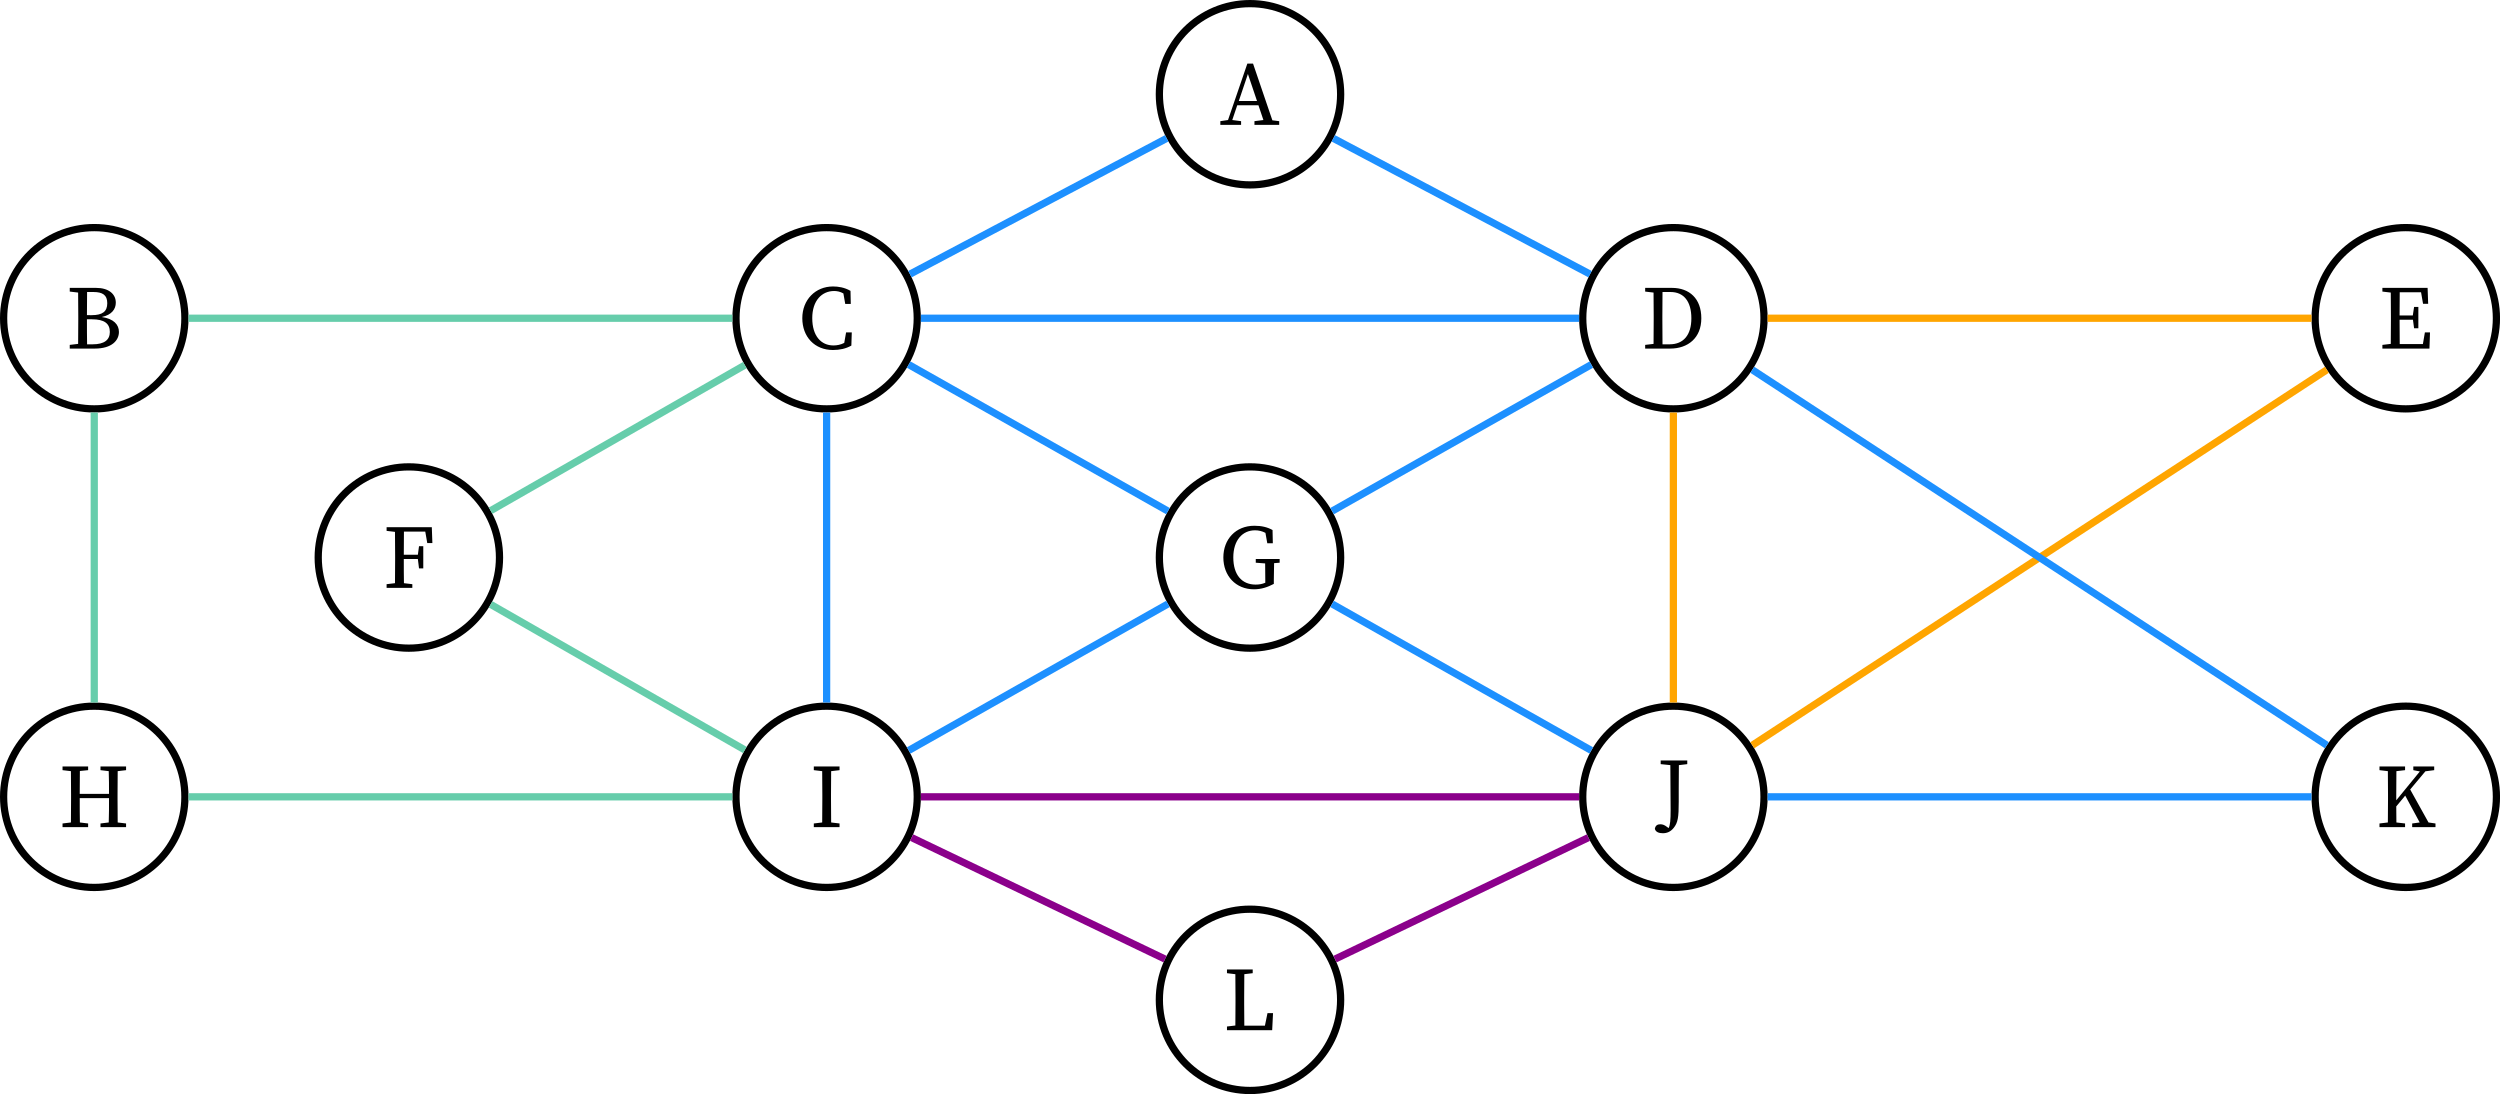 <?xml version="1.0" encoding="UTF-8" standalone="no"?>
<svg
   width="274.785pt"
   height="120.258pt"
   viewBox="0 0 274.785 120.258"
   version="1.1"
   id="svg33"
   sodipodi:docname="algo-example-of-Hierholzer.pdf"
   xmlns:inkscape="http://www.inkscape.org/namespaces/inkscape"
   xmlns:sodipodi="http://sodipodi.sourceforge.net/DTD/sodipodi-0.dtd"
   xmlns:xlink="http://www.w3.org/1999/xlink"
   xmlns="http://www.w3.org/2000/svg"
   xmlns:svg="http://www.w3.org/2000/svg">
  <sodipodi:namedview
     id="namedview33"
     pagecolor="#ffffff"
     bordercolor="#000000"
     borderopacity="0.25"
     inkscape:showpageshadow="2"
     inkscape:pageopacity="0.0"
     inkscape:pagecheckerboard="0"
     inkscape:deskcolor="#d1d1d1"
     inkscape:document-units="pt" />
  <defs
     id="defs15">
    <g
       id="g12">
      <g
         id="glyph-0-0">
        <path
           d="m 0.047,0 h 2.281 v -0.406 l -0.969,-0.125 0.547,-1.625 h 2.328 l 0.547,1.625 -0.984,0.125 V 0 h 2.719 v -0.406 l -0.75,-0.094 -2.125,-6.234 h -0.625 l -2.125,6.203 -0.844,0.125 z m 2.031,-2.625 1,-2.969 1,2.969 z m 0,0"
           id="path1" />
      </g>
      <g
         id="glyph-0-1">
        <path
           d="m 3.844,0.156 c 0.719,0 1.406,-0.141 2.016,-0.484 L 5.906,-1.781 h -0.625 L 5.078,-0.625 c -0.391,0.203 -0.797,0.281 -1.188,0.281 -1.359,0 -2.328,-1.047 -2.328,-3 0,-1.938 1.062,-2.984 2.406,-2.984 0.312,0 0.656,0.062 1.016,0.266 L 5.188,-4.906 h 0.609 l -0.031,-1.438 c -0.672,-0.391 -1.375,-0.484 -1.922,-0.484 -1.938,0 -3.375,1.469 -3.375,3.484 0,2.062 1.359,3.5 3.375,3.5 z m 0,0"
           id="path2" />
      </g>
      <g
         id="glyph-0-2">
        <path
           d="m 2.875,-3.219 c 1.375,0 1.969,0.469 1.969,1.391 0,0.875 -0.609,1.359 -1.891,1.359 H 2.344 C 2.328,-1.312 2.328,-2.172 2.328,-3.219 Z m 0.156,-3 c 1.016,0 1.531,0.328 1.531,1.234 0,0.906 -0.516,1.312 -1.719,1.312 H 2.328 c 0,-0.797 0,-1.688 0.016,-2.547 z M 0.438,-6.266 1.359,-6.156 C 1.375,-5.297 1.375,-4.438 1.375,-3.578 v 0.484 c 0,0.875 0,1.734 -0.016,2.578 L 0.438,-0.406 V 0 h 2.75 C 5.094,0 5.844,-0.922 5.844,-1.828 5.844,-2.625 5.281,-3.281 3.953,-3.469 5.062,-3.703 5.5,-4.344 5.5,-5.047 5.5,-6 4.719,-6.672 3.328,-6.672 H 0.438 Z m 0,0"
           id="path3" />
      </g>
      <g
         id="glyph-0-3">
        <path
           d="m 2.328,-3.203 v -0.375 c 0,-0.891 0,-1.781 0.016,-2.641 h 0.875 c 1.453,0 2.297,1.016 2.297,2.891 0,1.812 -0.844,2.859 -2.391,2.859 H 2.344 C 2.328,-1.344 2.328,-2.234 2.328,-3.203 Z M 0.438,-6.266 1.359,-6.156 C 1.375,-5.297 1.375,-4.438 1.375,-3.578 v 0.375 c 0,0.953 0,1.844 -0.016,2.688 L 0.438,-0.406 V 0 h 2.75 c 1.953,0 3.422,-1.172 3.422,-3.328 0,-2.172 -1.312,-3.344 -3.234,-3.344 H 0.438 Z m 0,0"
           id="path4" />
      </g>
      <g
         id="glyph-0-4">
        <path
           d="M 0.438,-6.266 1.359,-6.156 C 1.375,-5.297 1.375,-4.438 1.375,-3.578 v 0.484 c 0,0.875 0,1.734 -0.016,2.578 L 0.438,-0.406 V 0 h 5.172 l 0.062,-1.781 h -0.562 L 4.891,-0.5 H 2.344 C 2.328,-1.328 2.328,-2.172 2.328,-3.172 h 1.469 l 0.125,0.938 h 0.469 v -2.344 h -0.469 l -0.141,0.938 H 2.328 c 0,-0.812 0,-1.688 0.016,-2.547 H 4.688 l 0.219,1.266 h 0.562 l -0.062,-1.75 H 0.438 Z m 0,0"
           id="path5" />
      </g>
      <g
         id="glyph-0-5">
        <path
           d="m 3.828,0.156 c 0.828,0 1.5,-0.234 2.188,-0.594 V -0.875 c 0,-0.625 0.016,-1.234 0.031,-1.844 L 6.656,-2.766 v -0.406 h -2.625 v 0.406 L 5.062,-2.688 c 0.016,0.609 0.016,1.219 0.016,1.812 v 0.312 c -0.344,0.141 -0.656,0.203 -1.062,0.203 C 2.5,-0.359 1.562,-1.438 1.562,-3.344 c 0,-1.906 1.016,-2.984 2.391,-2.984 0.406,0 0.781,0.094 1.141,0.281 L 5.297,-4.906 H 5.906 L 5.875,-6.359 c -0.562,-0.312 -1.188,-0.469 -2,-0.469 -2.047,0 -3.406,1.484 -3.406,3.484 0,2.016 1.359,3.5 3.359,3.5 z m 0,0"
           id="path6" />
      </g>
      <g
         id="glyph-0-6">
        <path
           d="M 0.438,-6.266 1.359,-6.156 C 1.375,-5.297 1.375,-4.438 1.375,-3.578 v 0.484 c 0,0.875 0,1.734 -0.016,2.578 L 0.438,-0.406 V 0 H 3.266 V -0.406 L 2.344,-0.516 C 2.328,-1.328 2.328,-2.188 2.328,-3.172 H 3.875 L 4,-2.141 h 0.469 v -2.438 H 4 l -0.125,0.938 H 2.328 c 0,-0.812 0,-1.688 0.016,-2.547 H 4.688 l 0.219,1.266 h 0.562 l -0.062,-1.75 H 0.438 Z m 0,0"
           id="path7" />
      </g>
      <g
         id="glyph-0-7">
        <path
           d="M 0.438,-6.266 1.359,-6.156 C 1.375,-5.297 1.375,-4.438 1.375,-3.578 v 0.484 c 0,0.875 0,1.734 -0.016,2.578 L 0.438,-0.406 V 0 H 3.266 V -0.406 L 2.344,-0.516 C 2.328,-1.375 2.328,-2.234 2.328,-3.094 v -0.484 c 0,-0.875 0,-1.734 0.016,-2.578 l 0.922,-0.109 v -0.406 H 0.438 Z m 0,0"
           id="path8" />
      </g>
      <g
         id="glyph-0-8">
        <path
           d="m 4.609,-6.266 0.906,0.109 c 0.031,0.797 0.031,1.625 0.031,2.5 h -3.219 c 0,-0.797 0,-1.672 0.016,-2.516 L 3.25,-6.266 v -0.406 H 0.438 v 0.406 L 1.359,-6.156 C 1.375,-5.297 1.375,-4.438 1.375,-3.578 v 0.484 c 0,0.875 0,1.734 -0.016,2.578 L 0.438,-0.406 V 0 H 3.25 V -0.406 L 2.344,-0.516 C 2.328,-1.328 2.328,-2.156 2.328,-3.188 h 3.219 c 0,0.938 0,1.828 -0.031,2.672 L 4.609,-0.406 V 0 h 2.812 V -0.406 L 6.5,-0.516 C 6.484,-1.375 6.484,-2.234 6.484,-3.094 v -0.484 c 0,-0.875 0,-1.734 0.016,-2.578 l 0.922,-0.109 v -0.406 h -2.812 z m 0,0"
           id="path9" />
      </g>
      <g
         id="glyph-0-9">
        <path
           d="m 0.469,-6.266 1.062,0.109 c 0.031,4.375 0.031,4.109 0.031,4.938 0,1.125 -0.047,1.625 -0.219,1.984 l -0.172,-0.125 C 0.891,0.422 0.688,0.344 0.422,0.344 c -0.297,0 -0.531,0.125 -0.594,0.5 0.094,0.375 0.484,0.484 0.875,0.484 0.453,0 0.844,-0.156 1.188,-0.578 0.469,-0.578 0.562,-1.156 0.562,-2.891 V -3.594 c 0,-0.859 0,-1.734 0.016,-2.562 l 0.922,-0.109 v -0.406 H 0.469 Z m 0,0"
           id="path10" />
      </g>
      <g
         id="glyph-0-10">
        <path
           d="M 0.438,-6.266 1.359,-6.156 C 1.375,-5.297 1.375,-4.438 1.375,-3.578 v 0.484 c 0,0.875 0,1.734 -0.016,2.578 L 0.438,-0.406 V 0 H 3.25 V -0.406 L 2.297,-0.516 C 2.281,-1.141 2.281,-1.75 2.281,-2.281 l 0.984,-1.188 1.594,2.953 L 4.031,-0.406 V 0 h 2.562 v -0.406 l -0.766,-0.109 -2.016,-3.625 1.672,-2 0.969,-0.125 v -0.406 H 4.156 v 0.406 L 4.875,-6.125 2.281,-2.953 v -0.625 c 0,-0.875 0,-1.734 0.016,-2.578 L 3.25,-6.266 v -0.406 H 0.438 Z m 0,0"
           id="path11" />
      </g>
      <g
         id="glyph-0-11">
        <path
           d="M 0.438,-6.266 1.359,-6.156 C 1.375,-5.312 1.375,-4.453 1.375,-3.578 v 0.5 c 0,0.844 0,1.703 -0.016,2.562 L 0.438,-0.406 V 0 H 5.406 L 5.5,-1.875 H 4.891 L 4.609,-0.5 H 2.344 C 2.328,-1.344 2.328,-2.188 2.328,-2.891 v -0.688 c 0,-0.859 0,-1.719 0.016,-2.578 l 0.922,-0.109 v -0.406 H 0.438 Z m 0,0"
           id="path12" />
      </g>
    </g>
    <clipPath
       id="clip-0">
      <path
         clip-rule="nonzero"
         d="m 243,13 h 31.785 V 57 H 243 Z m 0,0"
         id="path13" />
    </clipPath>
    <clipPath
       id="clip-1">
      <path
         clip-rule="nonzero"
         d="m 243,66 h 31.785 v 43 H 243 Z m 0,0"
         id="path14" />
    </clipPath>
    <clipPath
       id="clip-2">
      <path
         clip-rule="nonzero"
         d="m 116,88 h 43 v 32.258 h -43 z m 0,0"
         id="path15" />
    </clipPath>
  </defs>
  <path
     fill="none"
     stroke-width="0.797"
     stroke-linecap="butt"
     stroke-linejoin="miter"
     stroke="#000000"
     stroke-opacity="1"
     stroke-miterlimit="10"
     d="m 147.356,10.363 c 0,-5.504 -4.461,-9.965 -9.961,-9.965 -5.504,0 -9.965,4.461 -9.965,9.965 0,5.5 4.461,9.961 9.965,9.961 5.5,0 9.961,-4.461 9.961,-9.961 z m 0,0"
     id="path16" />
  <g
     fill="#000000"
     fill-opacity="1"
     id="g16"
     transform="translate(6.800226e-5,6.700226e-5)">
    <use
       xlink:href="#glyph-0-0"
       x="134.085"
       y="13.724"
       id="use16" />
  </g>
  <path
     fill="none"
     stroke-width="0.797"
     stroke-linecap="butt"
     stroke-linejoin="miter"
     stroke="#000000"
     stroke-opacity="1"
     stroke-miterlimit="10"
     d="m 100.82,34.977 c 0,-5.5 -4.457,-9.961 -9.961,-9.961 -5.504,0 -9.965,4.461 -9.965,9.961 0,5.504 4.461,9.965 9.965,9.965 5.504,0 9.961,-4.461 9.961,-9.965 z m 0,0"
     id="path17" />
  <g
     fill="#000000"
     fill-opacity="1"
     id="g17"
     transform="translate(6.800226e-5,6.700226e-5)">
    <use
       xlink:href="#glyph-0-1"
       x="87.716"
       y="38.314"
       id="use17" />
  </g>
  <path
     fill="none"
     stroke-width="0.797"
     stroke-linecap="butt"
     stroke-linejoin="miter"
     stroke="#000000"
     stroke-opacity="1"
     stroke-miterlimit="10"
     d="m 20.324,34.977 c 0,-5.5 -4.461,-9.961 -9.965,-9.961 -5.5,0 -9.961,4.461 -9.961,9.961 0,5.504 4.461,9.965 9.961,9.965 5.504,0 9.965,-4.461 9.965,-9.965 z m 0,0"
     id="path18" />
  <g
     fill="#000000"
     fill-opacity="1"
     id="g18"
     transform="translate(6.800226e-5,6.700226e-5)">
    <use
       xlink:href="#glyph-0-2"
       x="7.228"
       y="38.314"
       id="use18" />
  </g>
  <path
     fill="none"
     stroke-width="0.797"
     stroke-linecap="butt"
     stroke-linejoin="miter"
     stroke="#000000"
     stroke-opacity="1"
     stroke-miterlimit="10"
     d="m 193.891,34.977 c 0,-5.5 -4.461,-9.961 -9.965,-9.961 -5.5,0 -9.961,4.461 -9.961,9.961 0,5.504 4.461,9.965 9.961,9.965 5.504,0 9.965,-4.461 9.965,-9.965 z m 0,0"
     id="path19" />
  <g
     fill="#000000"
     fill-opacity="1"
     id="g19"
     transform="translate(6.800226e-5,6.700226e-5)">
    <use
       xlink:href="#glyph-0-3"
       x="180.389"
       y="38.314"
       id="use19" />
  </g>
  <g
     clip-path="url(#clip-0)"
     id="g20"
     transform="translate(6.800226e-5,6.700226e-5)">
    <path
       fill="none"
       stroke-width="0.797"
       stroke-linecap="butt"
       stroke-linejoin="miter"
       stroke="#000000"
       stroke-opacity="1"
       stroke-miterlimit="10"
       d="m 136.998,-54.902 c 0,5.5 -4.461,9.961 -9.965,9.961 -5.504,0 -9.961,-4.461 -9.961,-9.961 0,-5.504 4.457,-9.965 9.961,-9.965 5.504,0 9.965,4.461 9.965,9.965 z m 0,0"
       transform="matrix(1,0,0,-1,137.393,-19.925)"
       id="path20" />
  </g>
  <g
     fill="#000000"
     fill-opacity="1"
     id="g21"
     transform="translate(6.800226e-5,6.700226e-5)">
    <use
       xlink:href="#glyph-0-4"
       x="261.42"
       y="38.314"
       id="use20" />
  </g>
  <path
     fill="none"
     stroke-width="0.797"
     stroke-linecap="butt"
     stroke-linejoin="miter"
     stroke="#000000"
     stroke-opacity="1"
     stroke-miterlimit="10"
     d="m 147.356,61.281 c 0,-5.504 -4.461,-9.965 -9.961,-9.965 -5.504,0 -9.965,4.461 -9.965,9.965 0,5.5 4.461,9.961 9.965,9.961 5.5,0 9.961,-4.461 9.961,-9.961 z m 0,0"
     id="path21" />
  <g
     fill="#000000"
     fill-opacity="1"
     id="g22"
     transform="translate(6.800226e-5,6.700226e-5)">
    <use
       xlink:href="#glyph-0-5"
       x="133.995"
       y="64.616"
       id="use21" />
  </g>
  <path
     fill="none"
     stroke-width="0.797"
     stroke-linecap="butt"
     stroke-linejoin="miter"
     stroke="#000000"
     stroke-opacity="1"
     stroke-miterlimit="10"
     d="m 54.902,61.281 c 0,-5.504 -4.461,-9.965 -9.965,-9.965 -5.5,0 -9.961,4.461 -9.961,9.965 0,5.5 4.461,9.961 9.961,9.961 5.504,0 9.965,-4.461 9.965,-9.961 z m 0,0"
     id="path22" />
  <g
     fill="#000000"
     fill-opacity="1"
     id="g23"
     transform="translate(6.800226e-5,6.700226e-5)">
    <use
       xlink:href="#glyph-0-6"
       x="42.055"
       y="64.616"
       id="use22" />
  </g>
  <path
     fill="none"
     stroke-width="0.797"
     stroke-linecap="butt"
     stroke-linejoin="miter"
     stroke="#000000"
     stroke-opacity="1"
     stroke-miterlimit="10"
     d="m 100.82,87.582 c 0,-5.504 -4.457,-9.965 -9.961,-9.965 -5.504,0 -9.965,4.461 -9.965,9.965 0,5.5 4.461,9.961 9.965,9.961 5.504,0 9.961,-4.461 9.961,-9.961 z m 0,0"
     id="path23" />
  <g
     fill="#000000"
     fill-opacity="1"
     id="g24"
     transform="translate(6.800226e-5,6.700226e-5)">
    <use
       xlink:href="#glyph-0-7"
       x="89.011"
       y="90.917"
       id="use23" />
  </g>
  <path
     fill="none"
     stroke-width="0.797"
     stroke-linecap="butt"
     stroke-linejoin="miter"
     stroke="#000000"
     stroke-opacity="1"
     stroke-miterlimit="10"
     d="m 20.324,87.582 c 0,-5.504 -4.461,-9.965 -9.965,-9.965 -5.5,0 -9.961,4.461 -9.961,9.965 0,5.5 4.461,9.961 9.961,9.961 5.504,0 9.965,-4.461 9.965,-9.961 z m 0,0"
     id="path24" />
  <g
     fill="#000000"
     fill-opacity="1"
     id="g25"
     transform="translate(6.800226e-5,6.700226e-5)">
    <use
       xlink:href="#glyph-0-8"
       x="6.436"
       y="90.917"
       id="use24" />
  </g>
  <path
     fill="none"
     stroke-width="0.797"
     stroke-linecap="butt"
     stroke-linejoin="miter"
     stroke="#000000"
     stroke-opacity="1"
     stroke-miterlimit="10"
     d="m 193.891,87.582 c 0,-5.504 -4.461,-9.965 -9.965,-9.965 -5.5,0 -9.961,4.461 -9.961,9.965 0,5.5 4.461,9.961 9.961,9.961 5.504,0 9.965,-4.461 9.965,-9.961 z m 0,0"
     id="path25" />
  <g
     fill="#000000"
     fill-opacity="1"
     id="g26"
     transform="translate(6.800226e-5,6.700226e-5)">
    <use
       xlink:href="#glyph-0-9"
       x="182.063"
       y="90.255"
       id="use25" />
  </g>
  <g
     clip-path="url(#clip-1)"
     id="g27"
     transform="translate(6.800226e-5,6.700226e-5)">
    <path
       fill="none"
       stroke-width="0.797"
       stroke-linecap="butt"
       stroke-linejoin="miter"
       stroke="#000000"
       stroke-opacity="1"
       stroke-miterlimit="10"
       d="m 136.998,-107.507 c 0,5.504 -4.461,9.965 -9.965,9.965 -5.504,0 -9.961,-4.461 -9.961,-9.965 0,-5.5 4.457,-9.961 9.961,-9.961 5.504,0 9.965,4.461 9.965,9.961 z m 0,0"
       transform="matrix(1,0,0,-1,137.393,-19.925)"
       id="path26" />
  </g>
  <g
     fill="#000000"
     fill-opacity="1"
     id="g28"
     transform="translate(6.800226e-5,6.700226e-5)">
    <use
       xlink:href="#glyph-0-10"
       x="261.101"
       y="90.917"
       id="use27" />
  </g>
  <g
     clip-path="url(#clip-2)"
     id="g29"
     transform="translate(6.800226e-5,6.700226e-5)">
    <path
       fill="none"
       stroke-width="0.797"
       stroke-linecap="butt"
       stroke-linejoin="miter"
       stroke="#000000"
       stroke-opacity="1"
       stroke-miterlimit="10"
       d="m 9.962,-129.823 c 0,5.504 -4.461,9.965 -9.961,9.965 -5.504,0 -9.965,-4.461 -9.965,-9.965 0,-5.5 4.461,-9.961 9.965,-9.961 5.5,0 9.961,4.461 9.961,9.961 z m 0,0"
       transform="matrix(1,0,0,-1,137.393,-19.925)"
       id="path28" />
  </g>
  <g
     fill="#000000"
     fill-opacity="1"
     id="g30"
     transform="translate(6.800226e-5,6.700226e-5)">
    <use
       xlink:href="#glyph-0-11"
       x="134.424"
       y="113.233"
       id="use29" />
  </g>
  <path
     fill="none"
     stroke-width="0.797"
     stroke-linecap="butt"
     stroke-linejoin="miter"
     stroke="#ffa500"
     stroke-opacity="1"
     stroke-miterlimit="10"
     d="m 254.066,34.977 h -59.777 m -10.363,10.363 v 31.879 m 8.676,4.695 63.152,-41.27"
     id="path30" />
  <path
     fill="none"
     stroke-width="0.797"
     stroke-linecap="butt"
     stroke-linejoin="miter"
     stroke="#1d90ff"
     stroke-opacity="1"
     stroke-miterlimit="10"
     d="M 174.77,30.133 146.551,15.207 m -18.316,0 -28.219,14.926 m -0.137,9.941 28.496,16.105 m 18.039,0 28.492,-16.105 m 17.695,0.57 63.152,41.27 m -1.688,5.668 h -59.777 m -19.383,-5.098 -28.492,-16.105 m -18.039,0 -28.496,16.105 m -9.02,-5.266 V 45.34 M 101.219,34.977 h 72.348"
     id="path31" />
  <path
     fill="none"
     stroke-width="0.797"
     stroke-linecap="butt"
     stroke-linejoin="miter"
     stroke="#66cdab"
     stroke-opacity="1"
     stroke-miterlimit="10"
     d="M 80.496,34.977 H 20.723 m -10.363,10.363 v 31.879 m 10.363,10.363 h 59.773 m 1.371,-5.152 -27.938,-16 m 0,-10.301 27.938,-16"
     id="path32" />
  <path
     fill="none"
     stroke-width="0.797"
     stroke-linecap="butt"
     stroke-linejoin="miter"
     stroke="#8b008b"
     stroke-opacity="1"
     stroke-miterlimit="10"
     d="m 100.199,92.063 27.852,13.355 m 18.684,0 27.852,-13.355 m -1.02,-4.48 h -72.348"
     id="path33" />
</svg>
